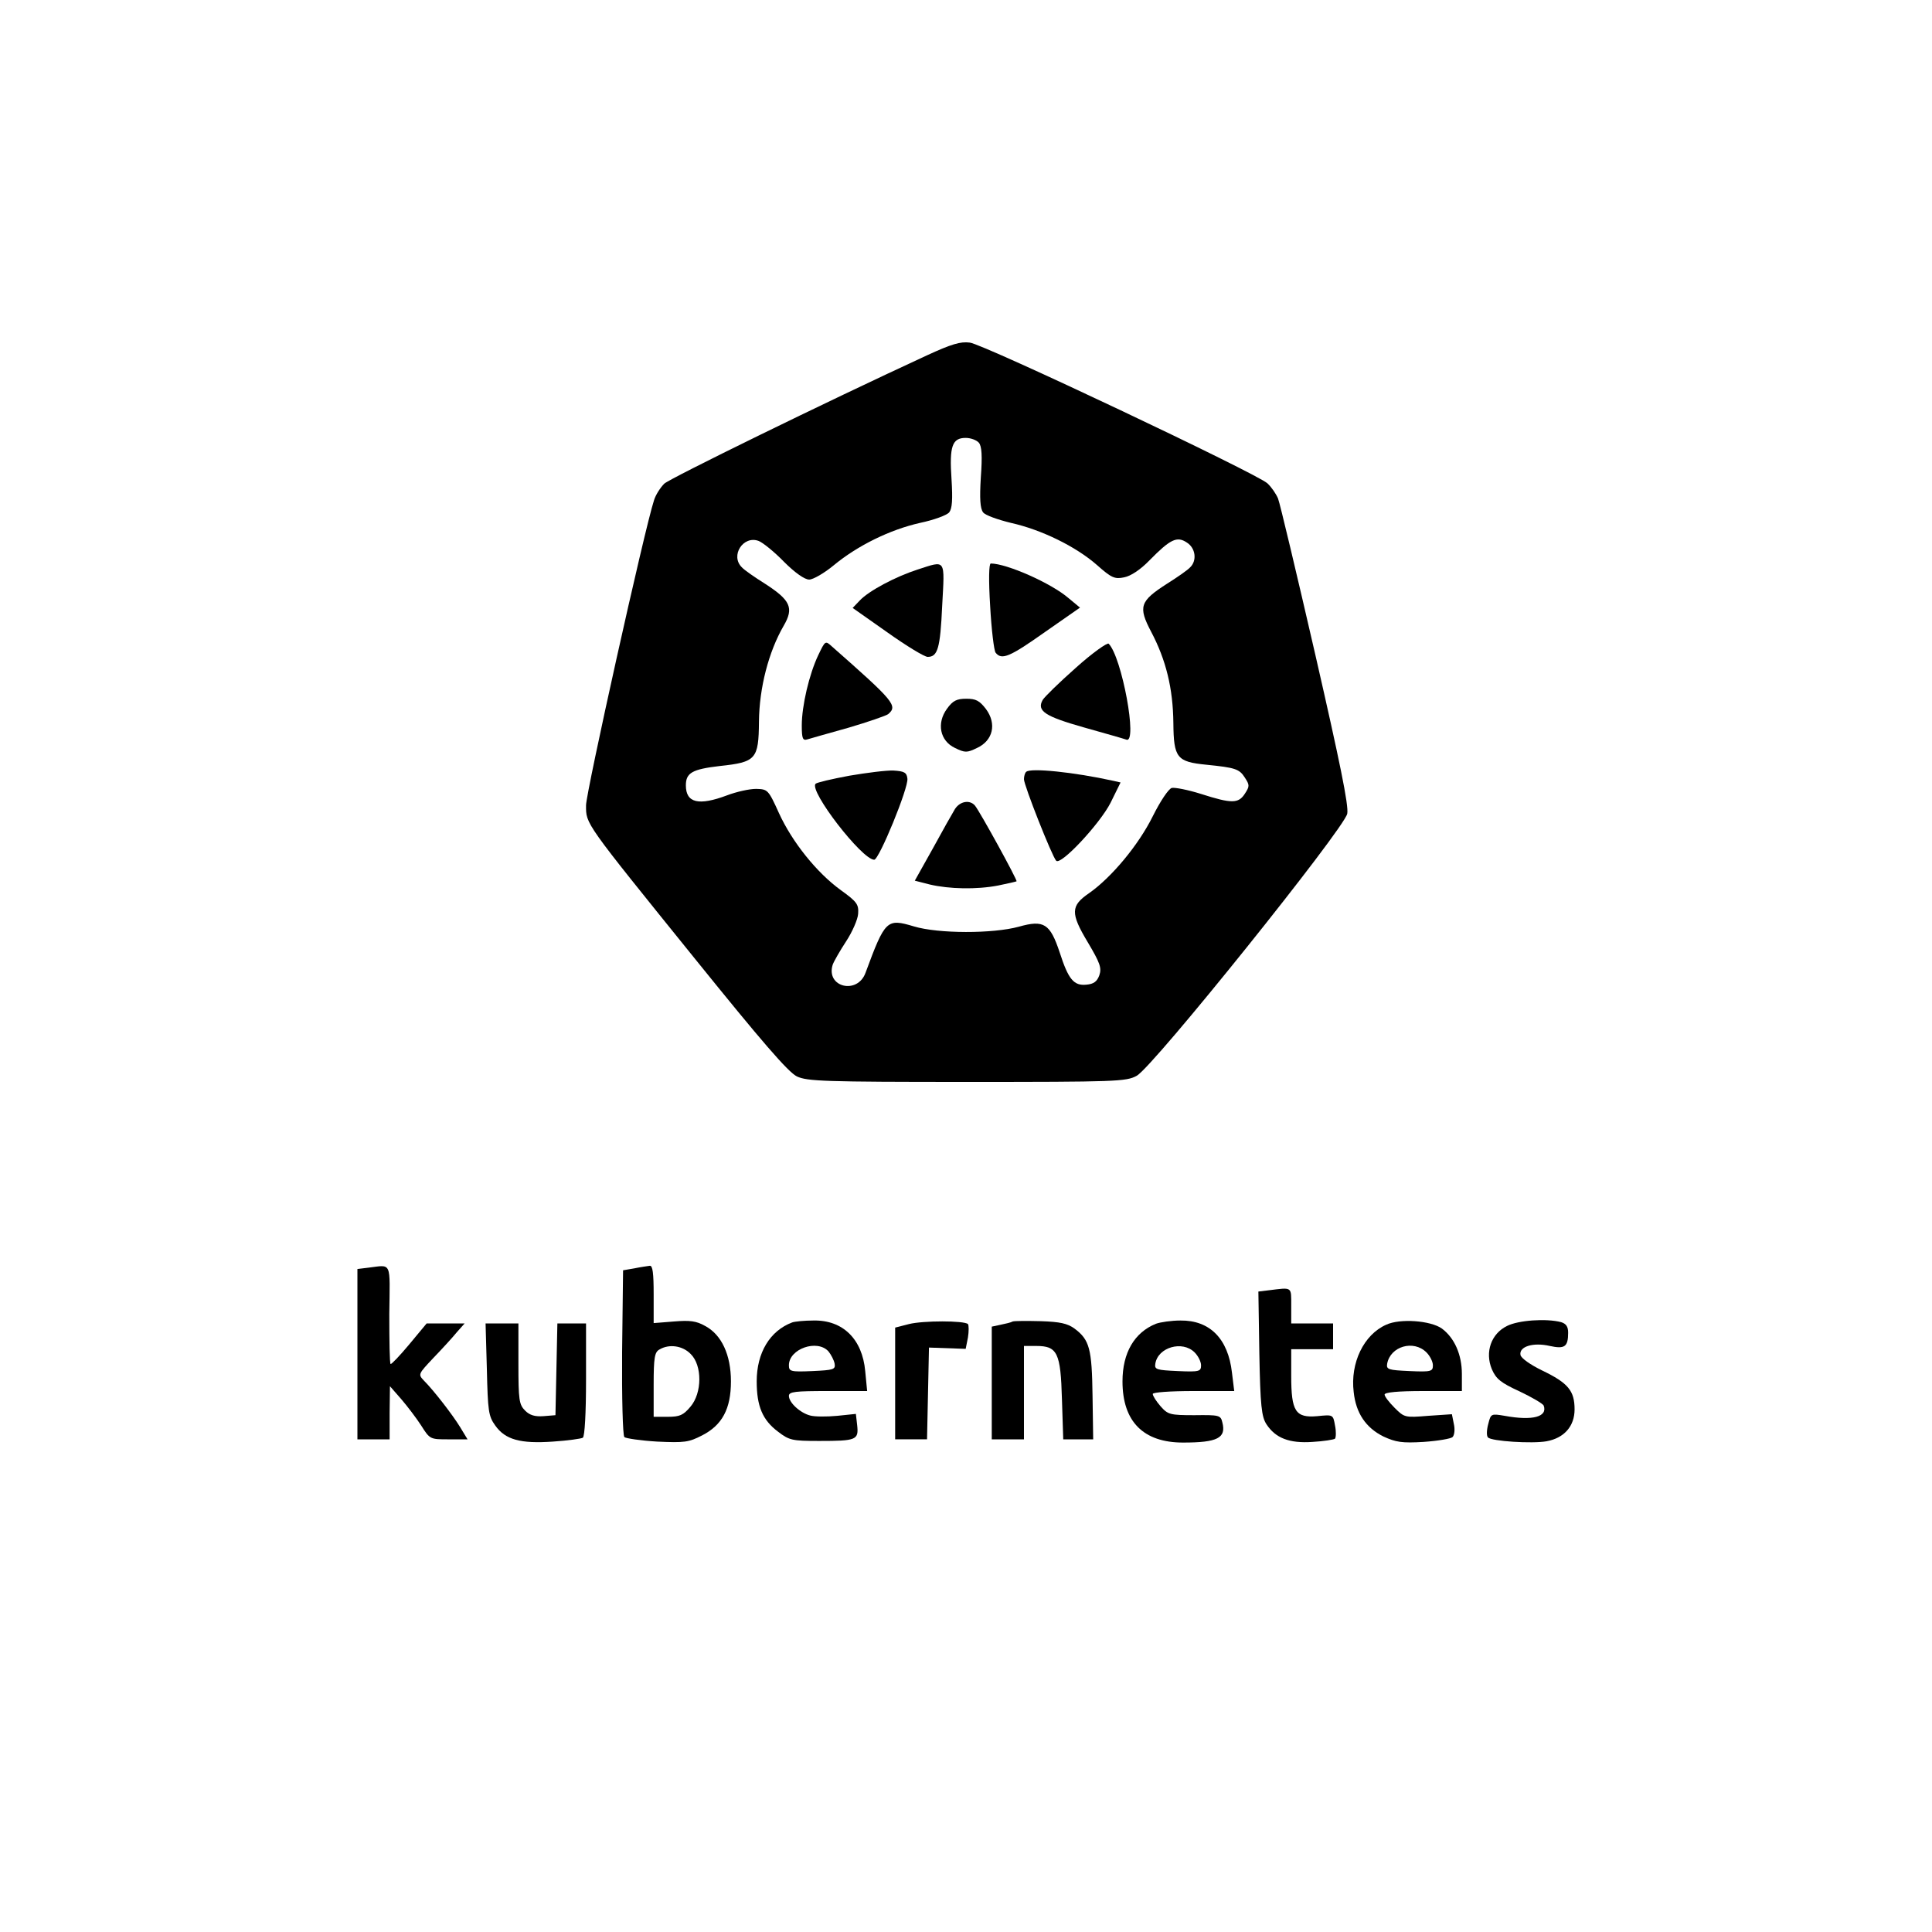 <?xml version="1.0" standalone="no"?>
<!DOCTYPE svg PUBLIC "-//W3C//DTD SVG 20010904//EN"
 "http://www.w3.org/TR/2001/REC-SVG-20010904/DTD/svg10.dtd">
<svg version="1.0" xmlns="http://www.w3.org/2000/svg"
 width="600pt" height="600pt" viewBox="0 0 600 600"
 preserveAspectRatio="xMidYMid meet">

<g transform="translate(0,600) scale(0.1,-0.1)"
fill="#000000" stroke="none">
<path d="M2880 4897 c-325 -150 -798 -382 -817 -399 -12 -12 -27 -35 -32 -52
-29 -88 -211 -907 -211 -947 0 -59 -7 -49 337 -475 209 -259 291 -354 318
-367 32 -15 85 -17 528 -17 461 0 495 1 527 19 50 26 645 768 654 814 5 25
-23 161 -99 493 -58 252 -110 471 -116 486 -6 14 -20 35 -33 47 -32 30 -881
432 -924 437 -29 4 -58 -5 -132 -39z m160 -272 c9 -11 11 -40 6 -108 -4 -66
-2 -96 7 -108 6 -9 46 -23 87 -33 94 -21 201 -73 267 -131 45 -40 55 -44 84
-38 21 4 51 24 79 53 64 65 85 76 116 55 27 -17 32 -56 10 -77 -7 -8 -40 -31
-72 -51 -84 -54 -90 -71 -49 -149 46 -87 68 -176 69 -284 1 -108 11 -120 103
-129 89 -9 102 -13 119 -40 15 -23 15 -27 0 -50 -20 -31 -41 -31 -135 -1 -41
13 -82 21 -92 19 -10 -3 -35 -40 -59 -88 -44 -89 -128 -190 -198 -239 -57 -39
-58 -62 -4 -152 38 -64 44 -80 36 -103 -7 -19 -17 -27 -40 -29 -39 -4 -56 16
-83 100 -30 90 -49 102 -127 80 -80 -22 -250 -22 -326 1 -84 25 -89 21 -150
-144 -25 -69 -124 -45 -102 25 4 11 23 44 42 73 19 29 36 68 37 85 2 29 -3 37
-53 73 -75 54 -152 150 -193 240 -33 73 -35 74 -71 75 -21 0 -61 -9 -90 -20
-88 -33 -128 -24 -128 31 0 39 20 50 105 60 113 12 121 21 122 138 1 105 30
217 77 298 32 55 21 79 -58 130 -32 20 -65 43 -72 51 -37 36 4 100 52 82 13
-5 49 -34 79 -65 34 -34 64 -55 78 -55 12 0 47 20 77 45 74 61 174 110 267
131 43 9 84 24 91 33 9 12 11 39 7 103 -7 102 2 128 44 128 16 0 34 -7 41 -15z"/>
<path d="M2849 4231 c-68 -22 -151 -66 -179 -96 l-22 -23 108 -76 c59 -42 115
-76 125 -76 31 0 39 26 45 158 8 149 13 142 -77 113z"/>
<path d="M3075 4118 c4 -73 12 -139 17 -145 19 -24 44 -13 153 64 l109 76 -35
29 c-54 47 -193 108 -242 108 -6 0 -7 -51 -2 -132z"/>
<path d="M2541 3965 c-28 -59 -51 -157 -51 -218 0 -41 3 -48 18 -43 9 3 67 19
127 36 61 18 116 37 123 42 31 26 19 40 -174 210 -21 19 -21 19 -43 -27z"/>
<path d="M3341 3926 c-52 -46 -98 -91 -103 -100 -19 -34 8 -51 128 -85 64 -18
124 -35 132 -38 36 -14 -14 257 -55 298 -4 4 -51 -29 -102 -75z"/>
<path d="M2941 3799 c-33 -45 -22 -100 25 -122 31 -15 37 -15 68 0 50 23 62
75 28 121 -20 26 -31 32 -61 32 -30 0 -42 -6 -60 -31z"/>
<path d="M2638 3591 c-54 -10 -101 -21 -105 -25 -22 -21 144 -236 182 -236 15
0 107 224 103 252 -2 19 -10 23 -43 25 -22 1 -84 -7 -137 -16z"/>
<path d="M3187 3603 c-4 -3 -7 -14 -7 -23 0 -19 87 -239 100 -253 14 -16 136
115 169 180 l31 63 -22 5 c-122 27 -258 41 -271 28z"/>
<path d="M2966 3488 c-8 -13 -39 -68 -69 -123 l-56 -100 47 -12 c60 -14 145
-16 212 -3 30 6 55 12 57 13 3 4 -113 215 -129 235 -16 19 -46 14 -62 -10z"/>
<path d="M1143 2063 l-33 -4 0 -265 0 -264 50 0 50 0 0 83 1 82 35 -40 c19
-22 47 -59 62 -82 27 -43 28 -43 85 -43 l59 0 -23 38 c-24 39 -82 114 -113
145 -18 19 -17 20 31 71 27 28 59 63 72 79 l24 27 -59 0 -59 0 -54 -65 c-30
-36 -56 -63 -58 -61 -3 3 -4 72 -4 155 2 167 9 153 -66 144z"/>
<path d="M1970 2061 l-35 -6 -3 -254 c-1 -140 2 -259 7 -264 4 -4 51 -11 102
-14 85 -4 98 -2 139 19 63 32 90 83 90 168 0 82 -29 145 -80 172 -28 16 -48
18 -97 14 l-63 -5 0 89 c0 66 -3 90 -12 89 -7 -1 -29 -4 -48 -8z m175 -266
c36 -35 36 -121 -1 -164 -22 -26 -33 -31 -70 -31 l-44 0 0 100 c0 84 3 101 18
109 30 18 72 12 97 -14z"/>
<path d="M3941 1993 l-33 -4 3 -193 c3 -162 7 -196 22 -219 28 -43 71 -60 143
-55 35 2 66 7 70 10 3 4 4 22 0 41 -6 34 -6 34 -55 29 -68 -6 -81 15 -81 125
l0 83 65 0 65 0 0 40 0 40 -65 0 -65 0 0 55 c0 60 4 57 -69 48z"/>
<path d="M2460 1893 c-69 -26 -110 -94 -110 -183 0 -77 18 -120 66 -156 35
-27 44 -29 128 -29 116 0 123 3 118 49 l-4 35 -58 -6 c-32 -3 -70 -3 -84 1
-31 8 -66 40 -66 61 0 13 20 15 121 15 l122 0 -6 62 c-9 99 -69 159 -161 157
-28 0 -58 -3 -66 -6z m113 -90 c8 -10 17 -27 19 -38 3 -18 -3 -20 -69 -23 -68
-3 -73 -1 -73 18 0 51 88 82 123 43z"/>
<path d="M2823 1888 l-43 -11 0 -173 0 -174 50 0 49 0 3 143 3 142 57 -2 57
-2 7 35 c3 19 3 38 0 42 -12 11 -139 11 -183 0z"/>
<path d="M3145 1896 c-5 -3 -22 -7 -37 -10 l-28 -6 0 -175 0 -175 50 0 50 0 0
145 0 145 38 0 c66 0 76 -21 80 -166 l4 -124 46 0 47 0 -2 135 c-2 146 -9 174
-56 209 -22 16 -45 21 -105 23 -42 1 -81 1 -87 -1z"/>
<path d="M3590 1889 c-67 -27 -104 -90 -104 -179 0 -125 65 -190 188 -190 107
0 135 14 122 63 -5 22 -10 23 -87 22 -76 0 -82 2 -105 28 -13 15 -24 32 -24
38 0 5 54 9 126 9 l127 0 -7 57 c-12 106 -69 163 -160 162 -28 0 -62 -5 -76
-10z m120 -89 c11 -11 20 -29 20 -40 0 -19 -5 -21 -72 -18 -67 3 -73 5 -70 23
8 51 84 73 122 35z"/>
<path d="M4305 1886 c-70 -31 -112 -119 -101 -209 7 -66 38 -111 92 -138 39
-18 58 -21 125 -17 44 3 85 10 90 15 6 6 8 24 4 41 l-6 30 -74 -5 c-72 -6 -74
-5 -104 25 -17 17 -31 35 -31 41 0 7 41 11 120 11 l120 0 0 53 c0 60 -23 112
-62 141 -35 25 -130 32 -173 12z m125 -86 c11 -11 20 -29 20 -40 0 -19 -5 -21
-72 -18 -67 3 -73 5 -70 23 10 54 82 75 122 35z"/>
<path d="M4680 1882 c-49 -24 -69 -81 -47 -134 13 -30 27 -42 86 -69 38 -18
72 -38 75 -44 13 -35 -34 -48 -121 -32 -42 7 -43 7 -51 -25 -5 -18 -6 -37 -1
-42 10 -12 138 -20 182 -12 55 10 87 47 87 99 0 58 -20 82 -101 121 -37 18
-65 38 -67 48 -5 26 39 40 91 28 46 -10 57 -3 57 41 0 19 -6 28 -22 33 -46 12
-133 6 -168 -12z"/>
<path d="M1512 1748 c3 -130 5 -146 26 -175 31 -44 78 -57 179 -50 46 3 88 9
93 12 6 4 10 77 10 181 l0 174 -45 0 -44 0 -3 -142 -3 -143 -37 -3 c-27 -2
-43 3 -57 17 -19 19 -21 33 -21 146 l0 125 -51 0 -51 0 4 -142z"/>
</g>
</svg>
